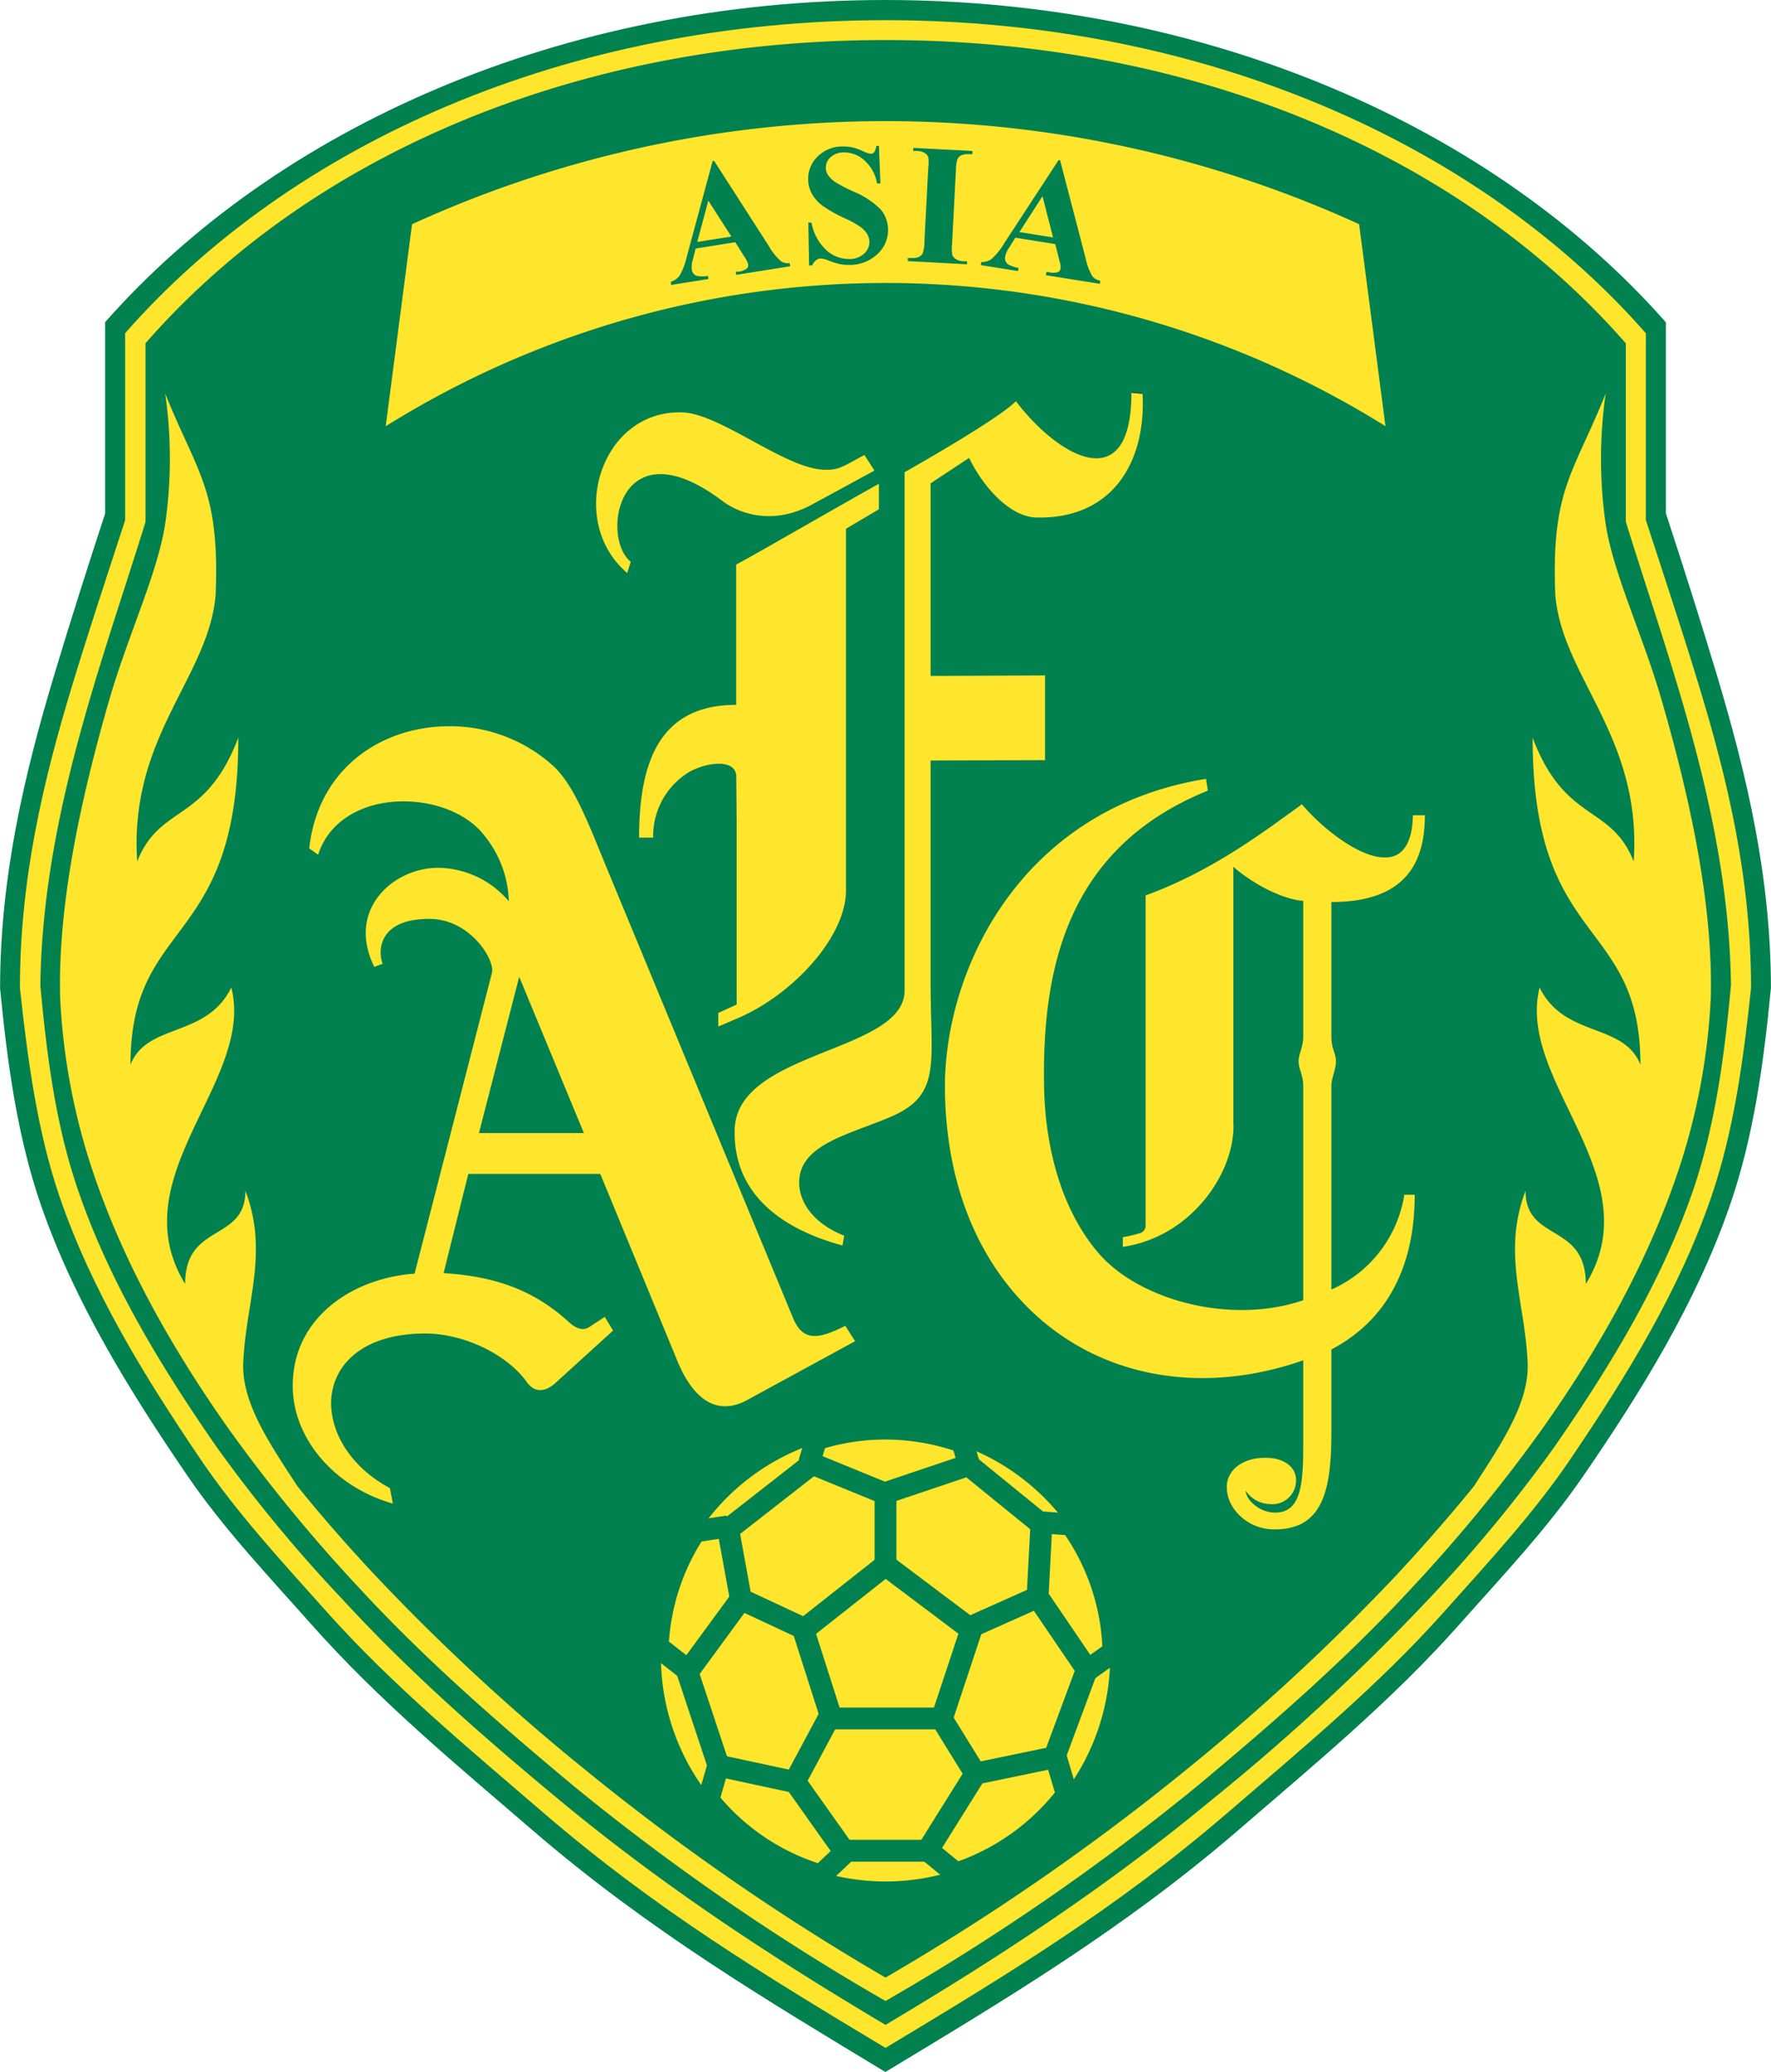 <svg id="Layer_1" data-name="Layer 1" xmlns="http://www.w3.org/2000/svg" viewBox="0 0 230 268.99"><defs><style>.cls-1{fill:#00814f;}.cls-2,.cls-4,.cls-5{fill:#ffe52b;}.cls-3{fill:none;stroke:#343536;stroke-width:0.11px;}.cls-3,.cls-4,.cls-5{stroke-miterlimit:1;}.cls-4,.cls-5{stroke:#00814f;}.cls-4{stroke-width:0.89px;}.cls-5{stroke-width:2.84px;}</style></defs><title>afc2 [Converted]</title><path class="cls-1" d="M299,557.89c15.33-9.27,30.69-18.38,45.7-31.29,10-8.63,20.05-16.91,28.85-26.83,5.6-6.31,11.35-12.37,16.06-19.24,7.57-11,14.67-22.54,19-35,3.14-9,4.44-18.63,5.38-28.35,0-14.51-3.18-27.83-7-40.59-2.15-7.16-4.39-14.18-6.64-21.06h0V330.74h0C378.12,305.5,341,288.9,299,288.89s-79.12,16.6-101.35,41.83h0v24.85h0c-2.25,6.87-4.49,13.89-6.64,21.05-3.83,12.76-7,26.08-7,40.59.94,9.71,2.24,19.34,5.38,28.35,4.34,12.44,11.44,23.94,19,35,4.71,6.87,10.46,12.93,16.06,19.24,8.8,9.92,18.82,18.2,28.85,26.83,15,12.91,30.37,22,45.7,31.28Z" transform="translate(-184 -288.89)"/><path class="cls-2" d="M299,554.77c16-9.63,29.77-17.95,44.3-30.42C353,516,363,507.72,371.5,498.2c5.8-6.51,11.65-12.78,16.47-19.9,7.32-10.81,14.12-21.87,18.31-34.12,2.9-8.49,4.15-17.79,5.13-27,0-14.19-3-26.9-6.73-39.15-2.22-7.31-4.6-14.47-6.93-21.62h0V332.16h0c-21.58-24.59-57.35-40.65-98.75-40.65s-77.17,16.05-98.75,40.64h0v24.29h0c-2.33,7.14-4.71,14.31-6.93,21.62-3.71,12.25-6.75,25-6.73,39.15,1,9.19,2.23,18.49,5.13,27,4.19,12.25,11,23.31,18.31,34.12,4.82,7.11,10.67,13.4,16.47,19.9C235,507.73,245,516,254.71,524.36,269.23,536.83,283,545.15,299,554.77Z" transform="translate(-184 -288.89)"/><path class="cls-1" d="M299,294.09c40.83,0,75.23,15.42,96.14,39.37h0v23.15h0c2.15,6.95,4.58,14.12,6.79,21.52,3.65,12.23,6.69,25.09,6.87,38.65-.83,9.08-2,17.88-4.76,26.18-4.1,12.12-10.9,23.3-18.22,33.85a189.47,189.47,0,0,1-16.38,19.8,284.5,284.5,0,0,1-28.13,26c-14.08,11.66-28.21,20.77-42.31,29.17-14.1-8.39-28.23-17.5-42.31-29.16-9.78-8.1-19.49-16.6-28.13-26a189.47,189.47,0,0,1-16.38-19.8C204.86,466.27,198.06,455.09,194,443c-2.8-8.3-3.93-17.1-4.76-26.18.18-13.56,3.22-26.42,6.87-38.65,2.21-7.4,4.64-14.58,6.79-21.52h0V333.45h0c20.91-23.95,55.31-39.36,96.14-39.36Z" transform="translate(-184 -288.89)"/><path class="cls-2" d="M234.09,344.24,237.51,318h0a148,148,0,0,1,123,0h0l3.42,26.22h0a122.62,122.62,0,0,0-129.82,0ZM344.2,435c0,6.6-5.79,14.53-14.38,15.77h0v-1.26h0A14.06,14.06,0,0,0,332,449a1,1,0,0,0,.78-1h0V405.14h0c8.83-3.19,15.83-8.62,20.3-11.83,2.6,3.09,7.51,7,10.86,6.9,2,0,3.48-1.53,3.55-5.47h1.56c0,6.42-2.75,11.26-12.14,11.26h0v17.51h0c0,1.58.59,2.07.59,3.18s-.59,2.05-.59,3.24h0v26.38h0A16.22,16.22,0,0,0,366.38,444h1.35c0,8.86-3.24,16.1-10.82,20.09h0v10.82h0c0,7.86-1.3,12.64-7.57,12.54-3.47-.06-6.27-2.93-6-5.86.2-1.92,2.1-3.49,5.12-3.43,2,0,3.92,1,3.86,3a3.08,3.08,0,0,1-3.45,3,3.85,3.85,0,0,1-3.1-1.75c.07,1.25,1.83,2.9,3.91,2.86,3.63-.05,3.57-4.61,3.57-9.89h0v-9.88h0c-13.55,4.74-27.19,2.13-36.31-7.41-7.2-7.53-10.08-17.54-10.22-27.56-.22-15.57,9.76-36.64,33.91-40.52h0l.23,1.53h0c-18.17,7.35-21.53,22.89-21.27,38.33.12,7.41,2,15.8,7.09,21.73,5.28,6.11,17.18,9.32,26.57,6.1h0V429.93h0c0-1.6-.59-2.08-.6-3.3,0-.86.6-1.82.6-3.15h0V405.85h0c-3.17-.25-7.15-2.7-9.07-4.42h0l0,33.52Zm-46.66-85-8.06,4.38h0c-5.33,2.9-9.71,1-11.57-.38-13.52-10.25-16,4.6-12,7.82h0l-.45,1.47h0c-7.95-6.78-3.46-21.19,7.13-20.86,5.07.15,13.62,7.56,18.74,7.45,1.67,0,2.15-.43,4.93-1.92h0l1.29,2Zm34.78-10-1.38-.13h0c0,13.73-9.45,8.42-15,1.11-1.68,1.68-7.69,5.36-14.46,9.22h0v67.27h0c0,8.14-21.85,7.75-22.07,18.12-.19,8.63,6.58,13,14,15h0l.23-1.27h0c-4-1.57-5.86-4.36-5.85-6.89,0-4.92,6.29-6.17,11.79-8.5,6.77-2.86,5.27-6.95,5.28-17.46h0l0-28.84,14.86-.05v-11l-14.86.06,0-25,5-3.3h0c1.47,3.11,4.95,7.66,8.78,7.74,9.85.2,14.23-7.22,13.74-16.1Zm-34.16,15-4.29,2.54,0,46.94h0c0,6.13-7,13.58-14,16.58h0l-2.59,1.11V420.4l2.39-1.09V395.47l-.05-5.74h0c0-2.25-3.49-2-6-.68a9.72,9.72,0,0,0-4.79,8.59H267c0-9.82,2.65-17.24,12.61-17.24h0V362.19h0c3.34-1.8,11.59-6.61,18.53-10.49h0V355Zm-38.33,81-8.4-20.29L246.2,436Zm2.08,5.3H244.82l-3.21,12.88h0c6.29.39,11.49,2,16.21,6.3.86.8,1.8,1.29,2.72.69h0l2-1.31,1.08,1.78-7.47,6.79h0c-1.41,1.28-2.78,1.25-3.73-.1-2.46-3.47-8-6.3-13.19-6.31-8.24,0-12.18,4.2-12.23,9,0,4,2.59,8.37,7.64,11.08h0l.38,2h0c-7.57-2.13-13.09-8.5-13-15.44.08-8.69,7.7-13.83,15.82-14.41h0l10.05-39.06h0c.42-1.64-2.76-6.91-8-7-6.52-.07-6.91,3.91-6.2,5.83h0l-1.08.4h0c-3.67-7.42,2.44-12.81,8.18-12.86a12.16,12.16,0,0,1,9.29,4.35,14.16,14.16,0,0,0-3.2-8.57c-2.24-2.89-6.49-4.46-10.67-4.41-4.73.06-9.37,2.21-10.89,6.93h0l-1.16-.82h0c1.17-10.61,9.65-15.91,18.28-15.86a19.94,19.94,0,0,1,13.41,5.15c2.77,2.56,4.58,7.52,7.15,13.74h0l24,57.95h0c1.32,3.2,3.5,2.64,6.78,1h0l1.27,2-14,7.63h0c-5.14,2.78-7.9-2.21-9.08-5.07h0l-10-24.25Z" transform="translate(-184 -288.89)"/><line class="cls-3" x1="148.32" y1="51.07" x2="146.94" y2="50.94"/><path class="cls-1" d="M279.48,320.34l-5.14.82-.38,1.51h0a3.12,3.12,0,0,0-.12,1.22,1,1,0,0,0,.64.82,4.1,4.1,0,0,0,1.46,0h0l.07.4-4.84.77-.06-.4h0a2.2,2.2,0,0,0,1.18-.85,8.87,8.87,0,0,0,.9-2.4h0l3.36-12.43.21,0,7.13,11.1h0a7.28,7.28,0,0,0,1.58,1.94,1.74,1.74,0,0,0,1.09.22h0l.06.4-7,1.11-.06-.4.29,0h0a2.26,2.26,0,0,0,1.15-.42.59.59,0,0,0,.16-.53,1.2,1.2,0,0,0-.13-.39,6.31,6.31,0,0,0-.45-.76h0l-1.06-1.69Zm-.49-.73-3-4.67-1.44,5.36,4.4-.69Zm19.15-11.82.2,4.91h-.44a5.07,5.07,0,0,0-1.6-2.95,3.9,3.9,0,0,0-2.69-1.07,2.47,2.47,0,0,0-1.74.62,1.77,1.77,0,0,0-.62,1.37,1.58,1.58,0,0,0,.24.87,3.5,3.5,0,0,0,1,1,20.76,20.76,0,0,0,2.38,1.23,10.72,10.72,0,0,1,3.53,2.34,4.11,4.11,0,0,1,.93,2.57,4.19,4.19,0,0,1-1.38,3.2,5.19,5.19,0,0,1-3.63,1.4,5.59,5.59,0,0,1-1.32-.12,10.22,10.22,0,0,1-1.56-.51,2.64,2.64,0,0,0-.87-.2,1,1,0,0,0-.59.23,1.54,1.54,0,0,0-.5.67h-.4l-.1-5.56h.41a6.38,6.38,0,0,0,1.9,3.55,4.32,4.32,0,0,0,3,1.18,2.76,2.76,0,0,0,1.93-.7,2,2,0,0,0,.69-1.55,2.18,2.18,0,0,0-.29-1,3.32,3.32,0,0,0-.86-.91,12.3,12.3,0,0,0-2-1.11,18.07,18.07,0,0,1-2.92-1.64,5,5,0,0,1-1.38-1.53,3.88,3.88,0,0,1-.5-1.88,4,4,0,0,1,1.24-3,4.48,4.48,0,0,1,3.23-1.29,5.46,5.46,0,0,1,1.4.15,6.84,6.84,0,0,1,1.25.46,3.13,3.13,0,0,0,1,.33.54.54,0,0,0,.44-.18,1.89,1.89,0,0,0,.29-.84h.33Zm11.45,15,0,.41-7.69-.41,0-.4.49,0h0a1.91,1.91,0,0,0,1-.17,1,1,0,0,0,.46-.5,4.35,4.35,0,0,0,.2-1.36h0l.5-9.67h0a4.92,4.92,0,0,0,0-1.42,1.11,1.11,0,0,0-.46-.52,2,2,0,0,0-1-.26h0l-.49,0,0-.4,7.69.4,0,.41-.48,0h0a2.19,2.19,0,0,0-1,.17,1,1,0,0,0-.47.5,4.53,4.53,0,0,0-.19,1.36h0l-.51,9.68h0a4.8,4.8,0,0,0,.05,1.42,1.16,1.16,0,0,0,.46.51,2,2,0,0,0,1,.27h0l.48,0ZM321,320.57l-5.13-.82-.84,1.33h0a3.12,3.12,0,0,0-.49,1.12,1,1,0,0,0,.36,1,4.31,4.31,0,0,0,1.38.48h0l-.06.4-4.84-.77.06-.4h0a2.14,2.14,0,0,0,1.39-.44,8.59,8.59,0,0,0,1.59-2h0l7.05-10.78.2,0L325,322.46h0a7.43,7.43,0,0,0,.89,2.33,1.77,1.77,0,0,0,1,.55h0l-.06.4-7-1.12.06-.4.29,0h0a2.25,2.25,0,0,0,1.23,0,.6.6,0,0,0,.32-.46,1.41,1.41,0,0,0,0-.41c0-.07-.07-.35-.2-.86h0l-.49-1.93Zm-.24-.85-1.37-5.36-3,4.66,4.39.7Z" transform="translate(-184 -288.89)"/><path class="cls-2" d="M299,548.68a300.3,300.3,0,0,0,40.5-27.92c9.39-7.83,19.05-16.2,27.66-25.51a206,206,0,0,0,16.94-20.58c7.3-10.27,13.34-21,17.24-32a83.21,83.21,0,0,0,4.85-24.46c.25-12.25-2.79-26-6.44-38.59-2.46-8.44-6.23-16.26-7.22-22.69a59.34,59.34,0,0,1,0-16.94c-4.2,10.46-7.1,12.48-6.54,26.18.92,10.73,11.27,18.36,10.18,34.57-2.95-7.49-8.9-4.9-13.13-16.08,0,27.47,14,23.24,14,42.45-2.19-5.5-9.84-3.42-13.09-10-3.07,12.16,14.55,24.55,6,38.48,0-8-7.83-5.42-7.83-12.09-3.09,8.1,0,14.67.28,22.45.17,5.15-3.49,10.48-7,15.92-3.18,3.91-6.54,7.74-10,11.47a277.47,277.47,0,0,1-27.14,25.15A302.8,302.8,0,0,1,299,545.64a302.8,302.8,0,0,1-39.22-27.16,277.47,277.47,0,0,1-27.14-25.15c-3.49-3.73-6.85-7.56-10-11.47-3.56-5.44-7.22-10.77-7.05-15.92.27-7.78,3.37-14.35.28-22.45,0,6.67-7.83,4.11-7.83,12.09-8.51-13.93,9.11-26.32,6-38.48-3.25,6.61-10.9,4.53-13.09,10,0-19.21,14-15,14-42.45-4.23,11.18-10.18,8.59-13.13,16.08-1.09-16.21,9.26-23.84,10.18-34.57.56-13.7-2.34-15.72-6.55-26.18a59,59,0,0,1,0,16.94c-1,6.43-4.75,14.25-7.22,22.69-3.65,12.64-6.69,26.34-6.43,38.59a83.51,83.51,0,0,0,4.84,24.46c3.9,11,9.94,21.71,17.24,32a206,206,0,0,0,16.94,20.58c8.61,9.31,18.27,17.68,27.66,25.51A300.3,300.3,0,0,0,299,548.68Z" transform="translate(-184 -288.89)"/><path class="cls-4" d="M295.19,533.36a29.62,29.62,0,1,0-25.56-33.18,29.66,29.66,0,0,0,25.56,33.18Z" transform="translate(-184 -288.89)"/><line class="cls-5" x1="136.46" y1="229.41" x2="141.65" y2="215.42"/><line class="cls-5" x1="115" y1="205.82" x2="115" y2="192.96"/><line class="cls-5" x1="93.75" y1="199.2" x2="106.21" y2="189.47"/><line class="cls-5" x1="93.67" y1="230.3" x2="88.64" y2="215.14"/><line class="cls-5" x1="109.66" y1="240.28" x2="121.89" y2="240.28"/><line class="cls-5" x1="102.73" y1="232.21" x2="108.27" y2="221.88"/><line class="cls-5" x1="127.38" y1="231.41" x2="121.78" y2="222.34"/><line class="cls-5" x1="124.77" y1="211.81" x2="135.68" y2="206.94"/><line class="cls-5" x1="125.03" y1="189.59" x2="136.94" y2="199.27"/><line class="cls-5" x1="105.63" y1="212.02" x2="95.57" y2="207.32"/><path class="cls-5" d="M308.13,532.16a29.91,29.91,0,0,0,14.44-10.25h0L321.11,517l-10.41,2.16-6.22,9.95,3.65,3Zm20.48-28.82a29.48,29.48,0,0,0-5.51-16.52h0l-3.84-.28-.51,9.66,6.49,9.54,3.37-2.4Zm-19.67-27.25a29.82,29.82,0,0,0-6.13-1.47A29.38,29.38,0,0,0,290,475.77h0l-.9,3,9.77,4,11-3.7-.92-3Zm-34.68,11.63a29.5,29.5,0,0,0-4.63,12.46c-.11.83-.18,1.67-.22,2.49h0l4,3.14,6.81-9.29-1.72-9.45-4.22.65Zm1.7,34.84a29.5,29.5,0,0,0,14.63,9.83h0l3.16-3-6.47-9.12-10-2.15L276,522.56ZM292,512h14.32l3.82-11.53L299,492.09l-10.67,8.42L292,512Z" transform="translate(-184 -288.89)"/></svg>